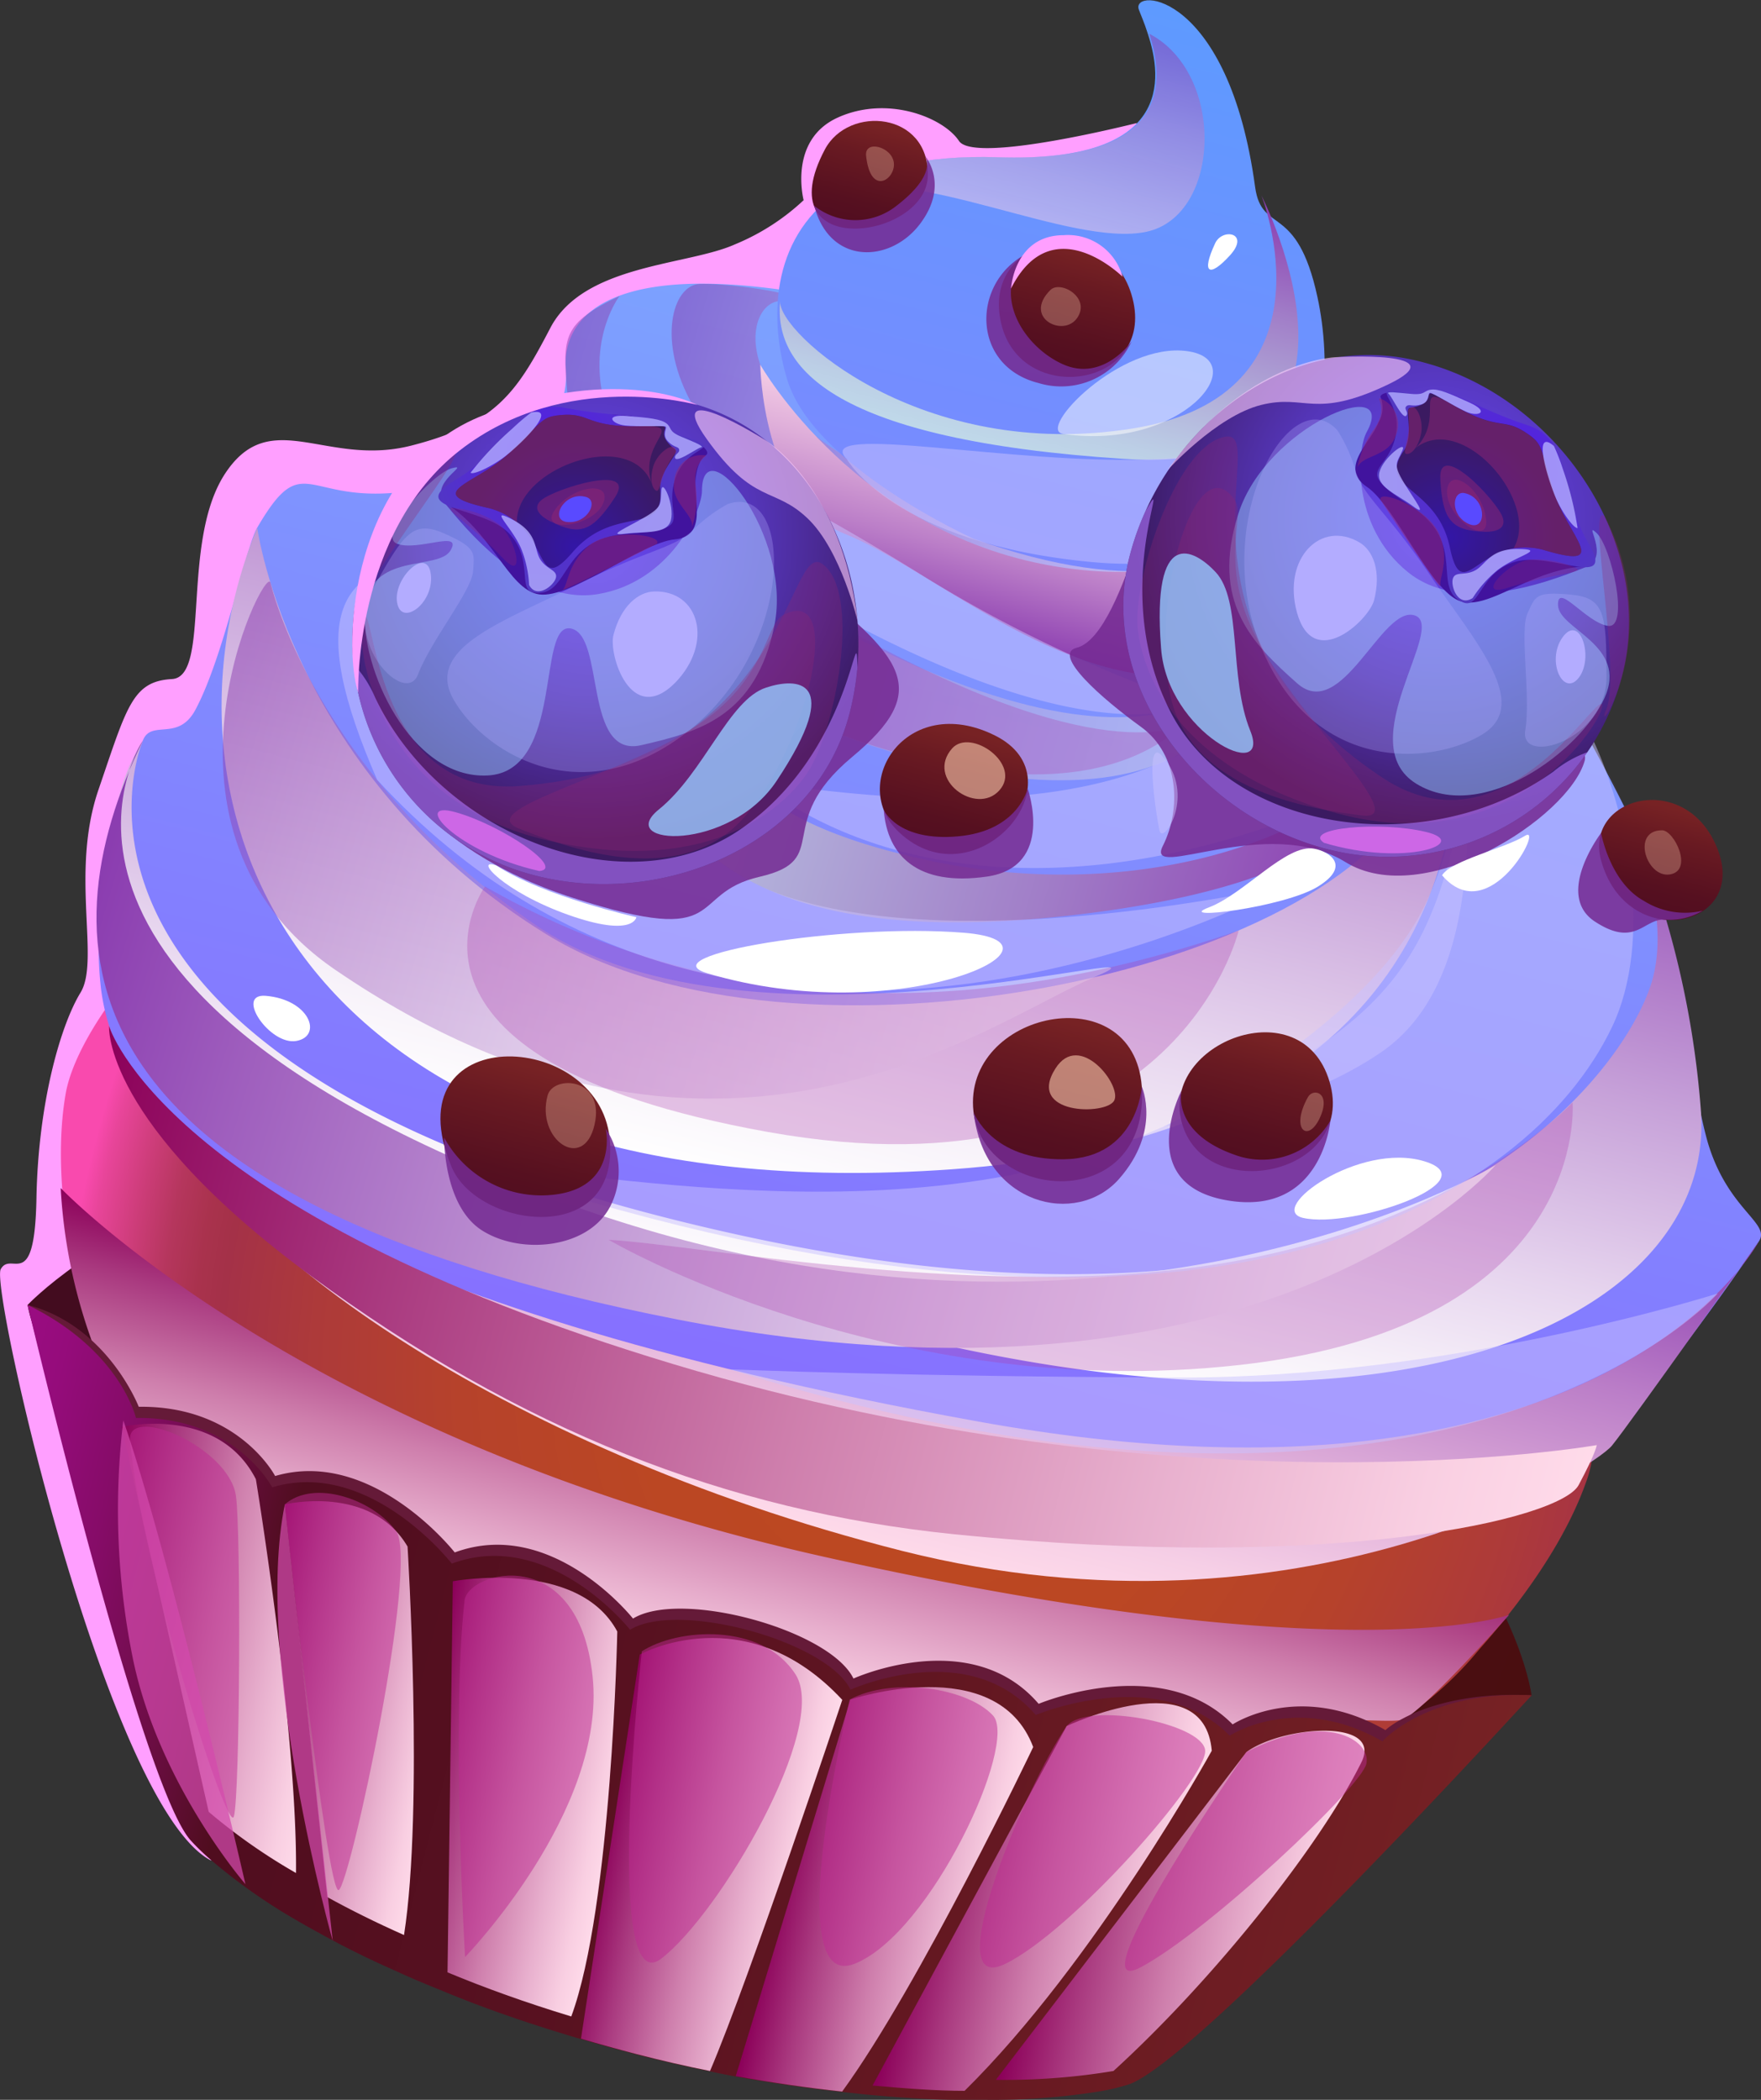 <svg xmlns="http://www.w3.org/2000/svg" xmlns:xlink="http://www.w3.org/1999/xlink" viewBox="0 0 119.82 142.86"><rect x="0" y="0" width="119.82" height="142.86" fill="#333333" stroke="none"/><defs><style>.cls-1{isolation:isolate;}.cls-2{fill:#ff9fff;}.cls-3{fill:url(#Gradient_55);}.cls-4{fill:url(#Gradient_141);}.cls-14,.cls-25,.cls-28,.cls-29,.cls-36,.cls-39,.cls-40,.cls-44,.cls-48,.cls-5,.cls-52{opacity:0.5;}.cls-13,.cls-14,.cls-17,.cls-25,.cls-27,.cls-28,.cls-29,.cls-30,.cls-32,.cls-33,.cls-34,.cls-35,.cls-36,.cls-37,.cls-38,.cls-39,.cls-41,.cls-46,.cls-5,.cls-52,.cls-54{mix-blend-mode:multiply;}.cls-6{fill:url(#Gradient_139);}.cls-7{fill:url(#Gradient_139-2);}.cls-8{fill:url(#Gradient_139-3);}.cls-9{fill:url(#Gradient_139-4);}.cls-10{fill:url(#Gradient_139-5);}.cls-11{fill:url(#Gradient_139-6);}.cls-12{fill:url(#Gradient_139-7);}.cls-13{fill:url(#Gradient_105);}.cls-14{fill:#8b0090;}.cls-15{fill:#651a38;}.cls-16{fill:url(#Gradient_57);}.cls-18{fill:url(#Gradient_139-8);}.cls-19{fill:url(#Gradient_139-9);}.cls-20{fill:url(#Gradient_139-10);}.cls-21{fill:url(#Gradient_139-11);}.cls-22{fill:url(#Gradient_139-12);}.cls-23{fill:url(#Gradient_139-13);}.cls-24{fill:url(#Gradient_139-14);}.cls-25{fill:#bf2a92;}.cls-26{fill:url(#Gradient_66);}.cls-27{fill:url(#Gradient_63);}.cls-28{fill:url(#Gradient_70);}.cls-29{fill:url(#Gradient_61);}.cls-30{fill:url(#Gradient_69);}.cls-31{fill:url(#Gradient_60);}.cls-32{fill:url(#Gradient_63-2);}.cls-33{fill:url(#Gradient_71);}.cls-34{fill:url(#Gradient_69-2);}.cls-35{fill:url(#Gradient_61-2);}.cls-36{fill:url(#Gradient_64);}.cls-37{fill:url(#Gradient_64-2);}.cls-38{fill:#ac3dac;}.cls-38,.cls-54,.cls-56,.cls-72{opacity:0.3;}.cls-39{fill:url(#Gradient_71-2);}.cls-40{fill:#cac2ff;}.cls-40,.cls-43,.cls-44,.cls-45,.cls-48,.cls-55,.cls-56,.cls-57,.cls-58,.cls-59,.cls-60,.cls-61,.cls-72,.cls-73{mix-blend-mode:soft-light;}.cls-41{fill:url(#Gradient_139-15);}.cls-42,.cls-43,.cls-44,.cls-45{fill:#fff;}.cls-45{fill-rule:evenodd;}.cls-46{fill:#742a92;opacity:0.86;}.cls-47{fill:url(#Gradient_92);}.cls-48,.cls-61{fill:#96c9ff;}.cls-49{fill:#41139e;}.cls-50{fill:url(#Gradient_58);}.cls-51{fill:url(#Gradient_35);}.cls-52,.cls-54{fill:#912774;}.cls-53{fill:#594aff;}.cls-55,.cls-56,.cls-59{fill:#b3acff;}.cls-55,.cls-61{opacity:0.8;}.cls-57{fill:#b177ff;}.cls-57,.cls-58,.cls-60{opacity:0.6;}.cls-58{fill:#f7f;}.cls-60{fill:#ffceff;}.cls-62{fill:url(#Gradient_92-2);}.cls-63{fill:url(#Gradient_58-2);}.cls-64{fill:url(#Gradient_35-2);}.cls-65{fill:url(#Gradient_21);}.cls-66{fill:url(#Gradient_21-2);}.cls-67{fill:url(#Gradient_21-3);}.cls-68{fill:url(#Gradient_21-4);}.cls-69{fill:url(#Gradient_21-5);}.cls-70{fill:url(#Gradient_21-6);}.cls-71{fill:url(#Gradient_21-7);}.cls-72,.cls-73{fill:#ffcfb1;}.cls-73{opacity:0.58;}.cls-74{fill:#d44aae;opacity:0.72;}</style><linearGradient id="Gradient_55" x1="-179.88" y1="185.58" x2="-75.38" y2="196.87" gradientTransform="matrix(0.97, 0.25, -0.25, 0.97, 225.49, -53.28)" gradientUnits="userSpaceOnUse"><stop offset="0" stop-color="#430c1f"/><stop offset="0.59" stop-color="#460d18"/><stop offset="1" stop-color="#4a0e10"/></linearGradient><radialGradient id="Gradient_141" cx="-112.09" cy="160.14" r="62.99" gradientTransform="matrix(0.9, 0.23, -0.24, 0.97, 202.27, -36.61)" gradientUnits="userSpaceOnUse"><stop offset="0" stop-color="#bd4920"/><stop offset="0.33" stop-color="#bb4723"/><stop offset="0.54" stop-color="#b6422b"/><stop offset="0.71" stop-color="#ad3a3a"/><stop offset="0.82" stop-color="#a43148"/><stop offset="0.85" stop-color="#a9324d"/><stop offset="0.89" stop-color="#b5365d"/><stop offset="0.93" stop-color="#cb3c77"/><stop offset="0.98" stop-color="#e8459a"/><stop offset="1" stop-color="#f94aae"/></radialGradient><linearGradient id="Gradient_139" x1="-106.46" y1="192.14" x2="-92.28" y2="191.4" gradientTransform="translate(191.86 -39.41) rotate(14.15)" gradientUnits="userSpaceOnUse"><stop offset="0" stop-color="#8b0059"/><stop offset="0.21" stop-color="#a9397f"/><stop offset="0.49" stop-color="#ce7eac"/><stop offset="0.73" stop-color="#e8b0ce"/><stop offset="0.9" stop-color="#f9cfe2"/><stop offset="1" stop-color="#ffdbea"/></linearGradient><linearGradient id="Gradient_139-2" x1="-94.66" y1="191.58" x2="-78.93" y2="190.76" xlink:href="#Gradient_139"/><linearGradient id="Gradient_139-3" x1="-86.15" y1="190.92" x2="-67.32" y2="189.93" xlink:href="#Gradient_139"/><linearGradient id="Gradient_139-4" x1="-78.83" y1="189.83" x2="-57.39" y2="188.71" xlink:href="#Gradient_139"/><linearGradient id="Gradient_139-5" x1="-143.36" y1="190.1" x2="-125.49" y2="189.16" xlink:href="#Gradient_139"/><linearGradient id="Gradient_139-6" x1="-132.17" y1="191.06" x2="-118.54" y2="190.34" xlink:href="#Gradient_139"/><linearGradient id="Gradient_139-7" x1="-120.2" y1="191.89" x2="-106.3" y2="191.17" xlink:href="#Gradient_139"/><linearGradient id="Gradient_105" x1="-101.34" y1="185.22" x2="-101.34" y2="162.47" gradientTransform="translate(191.86 -39.41) rotate(14.15)" gradientUnits="userSpaceOnUse"><stop offset="0" stop-color="#ffdbea"/><stop offset="0.1" stop-color="#f9cfe2"/><stop offset="0.27" stop-color="#e8b0ce"/><stop offset="0.51" stop-color="#ce7eac"/><stop offset="0.79" stop-color="#a9397f"/><stop offset="1" stop-color="#8b0059"/></linearGradient><linearGradient id="Gradient_57" x1="-180.75" y1="213.16" x2="-75.03" y2="213.16" gradientTransform="matrix(0.97, 0.25, -0.25, 0.97, 225.49, -53.28)" gradientUnits="userSpaceOnUse"><stop offset="0" stop-color="#9a0c82"/><stop offset="0.03" stop-color="#950c7b"/><stop offset="0.08" stop-color="#860c68"/><stop offset="0.14" stop-color="#6f0d48"/><stop offset="0.2" stop-color="#500d1f"/><stop offset="0.47" stop-color="#591220"/><stop offset="0.89" stop-color="#701e23"/><stop offset="1" stop-color="#772224"/></linearGradient><linearGradient id="Gradient_139-8" x1="-133.91" y1="218.49" x2="-119.72" y2="217.75" gradientTransform="matrix(0.97, 0.25, -0.25, 0.97, 225.49, -53.28)" xlink:href="#Gradient_139"/><linearGradient id="Gradient_139-9" x1="-121.74" y1="217.99" x2="-106.36" y2="217.19" gradientTransform="matrix(0.97, 0.25, -0.25, 0.97, 225.49, -53.28)" xlink:href="#Gradient_139"/><linearGradient id="Gradient_139-10" x1="-112.53" y1="215.94" x2="-94.51" y2="215" gradientTransform="matrix(0.97, 0.25, -0.25, 0.97, 225.49, -53.28)" xlink:href="#Gradient_139"/><linearGradient id="Gradient_139-11" x1="-104.48" y1="214.25" x2="-84.37" y2="213.2" gradientTransform="matrix(0.97, 0.25, -0.25, 0.97, 225.49, -53.28)" xlink:href="#Gradient_139"/><linearGradient id="Gradient_139-12" x1="-171.78" y1="213.34" x2="-154.11" y2="212.42" gradientTransform="matrix(0.97, 0.25, -0.25, 0.97, 225.49, -53.28)" xlink:href="#Gradient_139"/><linearGradient id="Gradient_139-13" x1="-159.72" y1="215.52" x2="-145.93" y2="214.8" gradientTransform="matrix(0.97, 0.25, -0.25, 0.97, 225.49, -53.28)" xlink:href="#Gradient_139"/><linearGradient id="Gradient_139-14" x1="-147.34" y1="217.73" x2="-133.28" y2="217" gradientTransform="matrix(0.97, 0.25, -0.25, 0.97, 225.49, -53.28)" xlink:href="#Gradient_139"/><linearGradient id="Gradient_66" x1="-157.65" y1="190.68" x2="-157.65" y2="113.87" gradientTransform="matrix(0.97, 0.25, -0.29, 0.96, 263.58, -43.91)" gradientUnits="userSpaceOnUse"><stop offset="0" stop-color="#876dff"/><stop offset="1" stop-color="#7ca2ff"/></linearGradient><linearGradient id="Gradient_63" x1="-170.22" y1="173.59" x2="-170.22" y2="115.75" gradientTransform="matrix(0.97, 0.25, -0.29, 0.96, 263.58, -43.91)" gradientUnits="userSpaceOnUse"><stop offset="0" stop-color="#fff"/><stop offset="0.11" stop-color="#f8f3fa"/><stop offset="0.3" stop-color="#e6d4ee"/><stop offset="0.56" stop-color="#c7a2d9"/><stop offset="0.87" stop-color="#9e5dbd"/><stop offset="1" stop-color="#8b3db0"/></linearGradient><linearGradient id="Gradient_70" x1="-195.58" y1="130.23" x2="-144.31" y2="130.23" gradientTransform="matrix(0.97, 0.25, -0.29, 0.96, 263.58, -43.91)" gradientUnits="userSpaceOnUse"><stop offset="0" stop-color="#8b3db0"/><stop offset="0.34" stop-color="#ac7ec8"/><stop offset="0.65" stop-color="#c5b0da"/><stop offset="0.87" stop-color="#d5cfe6"/><stop offset="1" stop-color="#dbdbea"/></linearGradient><linearGradient id="Gradient_61" x1="-189.2" y1="122.1" x2="-150.28" y2="122.1" gradientTransform="matrix(0.97, 0.25, -0.29, 0.96, 263.58, -43.91)" gradientUnits="userSpaceOnUse"><stop offset="0" stop-color="#8b3db0"/><stop offset="0.34" stop-color="#bb7ec8"/><stop offset="0.65" stop-color="#e0b0da"/><stop offset="0.87" stop-color="#f6cfe6"/><stop offset="1" stop-color="#ffdbea"/></linearGradient><linearGradient id="Gradient_69" x1="-194.98" y1="137.93" x2="-133.24" y2="137.93" gradientTransform="matrix(0.97, 0.25, -0.29, 0.96, 263.58, -43.91)" gradientUnits="userSpaceOnUse"><stop offset="0" stop-color="#c0dbea"/><stop offset="0.13" stop-color="#bccfe6"/><stop offset="0.35" stop-color="#b2b0da"/><stop offset="0.66" stop-color="#a17ec8"/><stop offset="1" stop-color="#8b3db0"/></linearGradient><linearGradient id="Gradient_60" x1="-129.72" y1="127.25" x2="-129.72" y2="88.53" gradientTransform="matrix(0.97, 0.25, -0.25, 0.97, 225.49, -53.28)" gradientUnits="userSpaceOnUse"><stop offset="0" stop-color="#7b89ff"/><stop offset="1" stop-color="#5e9aff"/></linearGradient><linearGradient id="Gradient_63-2" x1="-160.58" y1="181.08" x2="-160.58" y2="130.77" xlink:href="#Gradient_63"/><linearGradient id="Gradient_71" x1="-152.18" y1="195.29" x2="-152.18" y2="160.27" gradientTransform="matrix(0.97, 0.25, -0.29, 0.96, 263.58, -43.91)" gradientUnits="userSpaceOnUse"><stop offset="0" stop-color="#ffdbea"/><stop offset="0.13" stop-color="#f6cfe6"/><stop offset="0.35" stop-color="#e0b0da"/><stop offset="0.66" stop-color="#bb7ec8"/><stop offset="1" stop-color="#8b3db0"/></linearGradient><linearGradient id="Gradient_69-2" x1="-165.05" y1="121.16" x2="-165.05" y2="99.95" xlink:href="#Gradient_69"/><linearGradient id="Gradient_61-2" x1="-163.04" y1="133.63" x2="-163.04" y2="116.87" xlink:href="#Gradient_61"/><linearGradient id="Gradient_64" x1="-210.84" y1="156.15" x2="-147.64" y2="156.15" gradientTransform="matrix(0.97, 0.25, -0.29, 0.96, 263.58, -43.91)" gradientUnits="userSpaceOnUse"><stop offset="0" stop-color="#8b3db0"/><stop offset="0.13" stop-color="#9e5dbd"/><stop offset="0.44" stop-color="#c7a2d9"/><stop offset="0.7" stop-color="#e6d4ee"/><stop offset="0.89" stop-color="#f8f3fa"/><stop offset="1" stop-color="#fff"/></linearGradient><linearGradient id="Gradient_64-2" x1="-215.67" y1="169.54" x2="-118.62" y2="169.54" xlink:href="#Gradient_64"/><linearGradient id="Gradient_71-2" x1="-134.69" y1="106.64" x2="-134.69" y2="90.79" gradientTransform="matrix(0.97, 0.25, -0.25, 0.97, 225.49, -53.28)" xlink:href="#Gradient_71"/><linearGradient id="Gradient_139-15" x1="-180.16" y1="183.94" x2="-75.02" y2="183.94" gradientTransform="matrix(0.97, 0.25, -0.25, 0.97, 225.49, -53.28)" xlink:href="#Gradient_139"/><radialGradient id="Gradient_92" cx="-101.3" cy="117.38" r="20.74" gradientTransform="matrix(0.97, 0.25, -0.25, 0.97, 225.49, -53.28)" gradientUnits="userSpaceOnUse"><stop offset="0" stop-color="#6445ec"/><stop offset="0.14" stop-color="#6243e6"/><stop offset="0.32" stop-color="#5d3ed4"/><stop offset="0.54" stop-color="#5435b7"/><stop offset="0.77" stop-color="#49288f"/><stop offset="1" stop-color="#3b1a61"/></radialGradient><radialGradient id="Gradient_58" cx="-97.35" cy="113.2" r="8.8" gradientTransform="matrix(0.97, 0.25, -0.25, 0.97, 225.49, -53.28)" gradientUnits="userSpaceOnUse"><stop offset="0" stop-color="#541bea"/><stop offset="1" stop-color="#5238c2"/></radialGradient><radialGradient id="Gradient_35" cx="-100.3" cy="118.45" r="7.27" gradientTransform="matrix(0.97, 0.25, -0.25, 0.97, 225.49, -53.28)" gradientUnits="userSpaceOnUse"><stop offset="0" stop-color="#3316a6"/><stop offset="1" stop-color="#3b1a61"/></radialGradient><radialGradient id="Gradient_92-2" cx="274.41" cy="132.56" r="20.74" gradientTransform="matrix(-0.97, -0.25, -0.25, 0.97, 339.65, -23.56)" xlink:href="#Gradient_92"/><radialGradient id="Gradient_58-2" cx="278.36" cy="128.39" r="8.8" gradientTransform="matrix(-0.97, -0.25, -0.25, 0.97, 339.65, -23.56)" xlink:href="#Gradient_58"/><radialGradient id="Gradient_35-2" cx="275.41" cy="133.63" r="7.27" gradientTransform="matrix(-0.97, -0.25, -0.25, 0.97, 339.65, -23.56)" xlink:href="#Gradient_35"/><linearGradient id="Gradient_21" x1="-80.79" y1="140.39" x2="-80.79" y2="132.52" gradientTransform="matrix(0.97, 0.25, -0.25, 0.97, 225.49, -53.28)" gradientUnits="userSpaceOnUse"><stop offset="0" stop-color="#4f0c1f"/><stop offset="0.31" stop-color="#561020"/><stop offset="0.75" stop-color="#691a22"/><stop offset="1" stop-color="#772224"/></linearGradient><linearGradient id="Gradient_21-2" x1="-144.49" y1="108.81" x2="-144.49" y2="101.11" xlink:href="#Gradient_21"/><linearGradient id="Gradient_21-3" x1="-129.28" y1="114.94" x2="-129.28" y2="105.89" xlink:href="#Gradient_21"/><linearGradient id="Gradient_21-4" x1="-116.41" y1="168.08" x2="-116.41" y2="156.79" xlink:href="#Gradient_21"/><linearGradient id="Gradient_21-5" x1="-103.26" y1="164.15" x2="-103.26" y2="154.42" xlink:href="#Gradient_21"/><linearGradient id="Gradient_21-6" x1="-150.88" y1="179.34" x2="-150.88" y2="168.85" xlink:href="#Gradient_21"/><linearGradient id="Gradient_21-7" x1="-128.62" y1="148.37" x2="-128.62" y2="139.47" xlink:href="#Gradient_21"/></defs><g class="cls-1"><g id="Layer_2" data-name="Layer 2"><g id="objects"><path class="cls-2" d="M14.32,126.56c-7-3.73-15-38.9-14.27-40.21s2.31,1.73,2.43-4.82,1.66-11.81,3-14S4.76,59.4,6.7,53.73s2.31-7.38,5-7.53.55-9.35,3.63-14,6.86-.41,12.64-1.88,7.2-3.64,9.47-8,9.34-4.24,12.58-5.7a15.38,15.38,0,0,0,4.66-3S53.61,9.54,57,8,64.2,8,65.25,9.59s12.1-1.22,12.1-1.22l-38,119.41Z"/><path class="cls-3" d="M1.88,88.78S20,69.39,60.82,81.36s43.39,34,43.39,34-16.82,11.39-58.42,1.49S1.88,88.78,1.88,88.78Z"/><path class="cls-4" d="M100.68,112.18h0a24.48,24.48,0,0,1-5.57,5c-2,.9-15.9,21.6-20.6,22.59a14.32,14.32,0,0,1-2,.25h0a46.58,46.58,0,0,1-6.37-.11c-.75-.06-1.52-.12-2.31-.2-1.65-.16-3.35-.36-5-.58l-2-.28c-1.89-.28-3.71-.56-5.36-.83h0l-3.28-.57h0l-2.2-.4h0l-2.08-.4s-2.79-.85-6.65-2.15h0c-1.94-.65-4.15-1.42-6.43-2.26-1.07-.4-2.17-.82-3.25-1.25-1.57-.61-3.11-1.25-4.55-1.89-.65-.28-1.29-.57-1.9-.87a33.83,33.83,0,0,1-4.88-2.72,10,10,0,0,1-.83-.63c-3.68-3.09-6.07-27.9-7.43-29.65a14.52,14.52,0,0,1-1.63-3.71c-1.42-4.29-2.86-11.36-1.91-17C5.77,66,28.4,41.19,65.49,50.54s45.26,41.95,42.53,50C106.6,104.77,103.51,109,100.68,112.18Z"/><g class="cls-5"><path class="cls-6" d="M48.38,137.29c-.44.71-8.26-2.22-8.26-2.22l4.22-27.71s12.41-.59,13.86,3.08C58.2,110.44,50.34,134.16,48.38,137.29Z"/><path class="cls-7" d="M71.19,113.65S62,132.91,56.78,138.81c-1.89-.28-3.71-.56-5.36-.83h0l-1-.35,8.28-27.21S70.43,109.55,71.19,113.65Z"/><path class="cls-8" d="M82.88,114.49s-9.24,16.77-19,25.18c-1.65-.16-3.35-.36-5-.58L73,112.81S83.13,113,82.88,114.49Z"/><path class="cls-9" d="M92.75,116c-2.38,7-12.86,17.77-20.2,23.94h0a46.58,46.58,0,0,1-6.37-.11L84.9,115.35C87.34,113.55,93.21,114.71,92.75,116Z"/><path class="cls-10" d="M21,128.16a33.83,33.83,0,0,1-4.88-2.72L9.29,95.16s7.9.91,9.14,3.56C18.43,98.72,21.85,119.58,21,128.16Z"/><path class="cls-11" d="M27.47,130.92c-1.57-.61-3.11-1.25-4.55-1.89L19.75,99.65s5.83-1.41,8.34,2.86C28.09,102.51,29.39,123.4,27.47,130.92Z"/><path class="cls-12" d="M38.59,134.47c-.1.17-.65.13-1.42,0h0c-1.94-.65-4.15-1.42-6.43-2.26l.39-28.61S39.62,102,42.27,107C42.27,107,41.88,128.22,38.59,134.47Z"/></g><path class="cls-13" d="M4.13,80.83s16.32,17.13,52,25.1,46.56,3.93,46.56,3.93S96.72,116.6,95.4,117s-9.06-1.16-14,3c0,0-4.9-5.51-11-2.24,0,0-7.88-4.75-13.9-.3,0,0-4.09-11.2-12.76-5.13,0,0-6.2-8.21-12.65-2.31,0,0-4.33-11.24-10.95-7.35,0,0-6.35-7.43-11.68-6l-.51-1.48A36.34,36.34,0,0,1,4.13,80.83Z"/><path class="cls-14" d="M23.48,128.78a134.68,134.68,0,0,0,31.35,8.71,44.84,44.84,0,0,0,28.29-5.79s-4.81,6.1-7.76,7.69S43.42,139.59,23.48,128.78Z"/><path class="cls-15" d="M104.21,115.34S81.66,139.51,77,141.06a14.81,14.81,0,0,1-1.79.43,44.64,44.64,0,0,1-8,.6c-.59,0-1.18,0-1.8,0-1.94,0-4.05-.16-6.26-.36-.54-.05-1.1-.1-1.66-.17-2.32-.25-4.75-.6-7.24-1.06l-1.73-.34q-2.49-.49-5-1.16c-1.3-.33-2.57-.68-3.78-1l-1.21-.36c-3.09-.94-5.89-2-8.41-3-1-.4-2-.82-2.9-1.23-1.94-.86-3.68-1.73-5.22-2.58-.52-.28-1-.56-1.48-.84a38.29,38.29,0,0,1-5.94-4.17,17.25,17.25,0,0,1-1.35-1.29C9.83,120.86,1.88,88.78,1.88,88.78c5.43,1.41,7.56,6.93,7.56,6.93,6.78-.09,9.28,4.71,9.28,4.71,6.63-1.94,12.22,5.2,12.22,5.2,6.64-2.45,12.13,4.5,12.13,4.5,3.26-2,13.39.77,15,4.08,0,0,8-3.65,12.6,1.72,0,0,8.35-3.52,13.2,1.4,0,0,4.52-3,10.4.39C94.23,117.71,97.19,115,104.21,115.34Z"/><path class="cls-16" d="M104.21,115.34s-22.75,24.93-27.43,26.48a15.35,15.35,0,0,1-1.8.44,45.59,45.59,0,0,1-8,.6c-.59,0-1.18,0-1.8,0-1.94,0-4.05-.16-6.26-.36l-1.66-.18c-2.32-.25-4.75-.6-7.24-1.05-.58-.11-1.15-.22-1.73-.35q-2.49-.5-5-1.15c-1.3-.34-2.57-.69-3.78-1.05-.42-.11-.81-.24-1.21-.36-3.09-.94-5.89-1.94-8.41-3-1-.4-2-.82-2.9-1.24-1.94-.85-3.68-1.72-5.22-2.58-.52-.28-1-.55-1.48-.83a38.78,38.78,0,0,1-5.94-4.17,15.58,15.58,0,0,1-1.35-1.3C9.63,121.63,1.88,88.78,1.88,88.78c6.32,3.08,7.37,7.69,7.37,7.69,6.77-.09,9.27,4.72,9.27,4.72,6.63-2,12.22,5.19,12.22,5.19,6.64-2.45,12.13,4.5,12.13,4.5,3.26-2,13.39.78,15,4.08,0,0,8-3.65,12.6,1.72,0,0,8.36-3.52,13.2,1.41,0,0,4.52-3,10.4.39C94,118.48,97.19,115,104.21,115.34Z"/><g class="cls-17"><path class="cls-18" d="M57.31,115.65s-6.32,19-9,25.25q-2.49-.5-5-1.15c-1.3-.34-2.57-.69-3.78-1.05l4-26.13S50.72,108.56,57.31,115.65Z"/><path class="cls-19" d="M70.3,118.86s-7.73,16.22-13,23.44c-2.32-.25-4.75-.6-7.24-1.05l7.8-25.62S67.82,112.29,70.3,118.86Z"/><path class="cls-20" d="M82.45,119.11s-7.9,14.34-16.82,23.14c-1.94,0-4-.16-6.26-.36l13.21-24.46S81.92,113,82.45,119.11Z"/><path class="cls-21" d="M92.63,119.9c-2.8,5.64-10,14.74-16.87,21a44.68,44.68,0,0,1-8,.6l17.05-22.3C87.22,117.42,94.13,116.88,92.63,119.9Z"/><path class="cls-22" d="M20.14,127.43a39.54,39.54,0,0,1-5.94-4.16L8.28,97.08s6.53-1.53,9.13,3.56C17.41,100.64,20.24,117.85,20.14,127.43Z"/><path class="cls-23" d="M27.49,131.65c-1.94-.86-3.68-1.73-5.22-2.58l-2.89-26.72s5.84-1.4,8.35,2.87C27.73,105.22,28.84,123,27.49,131.65Z"/><path class="cls-24" d="M38.87,137.19c-3.1-.94-5.9-1.95-8.42-3l.36-26.61S39.32,106,42,111C42,111,41.63,129.73,38.87,137.19Z"/></g><path class="cls-25" d="M43.67,112.35c2.4-1.57,8.16-2,10.46,1.57S49,130.16,45,133.25,43.67,112.35,43.67,112.35Z"/><path class="cls-25" d="M57.81,115.63c2.94-1.57,8-.8,9.75,1.08s-4.21,14.81-9.4,16.89S57.81,115.63,57.81,115.63Z"/><path class="cls-25" d="M72.58,117.43c1.42-1.69,9.26-.19,9.42,1.66s-9,12.29-13.62,14.53S69.7,121.64,72.58,117.43Z"/><path class="cls-25" d="M84.79,119.21c5.43-2.83,8.51-.81,8.18.78S82.18,131.43,77.6,133.85,84.79,119.21,84.79,119.21Z"/><path class="cls-25" d="M31.61,108.89c.23-2,7.74-4,8.71,5.16s-8.68,19.1-8.68,19.1S30.7,117,31.61,108.89Z"/><path class="cls-25" d="M19.38,102.35c2-1.74,6-.33,7.57,1.82s-3.11,23.93-3.9,24.42S19.38,102.35,19.38,102.35Z"/><path class="cls-25" d="M8.85,98c-.22-2.49,6.7.43,7.2,3.75.35,2.3.28,20.48-.14,21.84S9.58,106.32,8.85,98Z"/><path class="cls-26" d="M119.68,84.45c-1.35,2-2.84,4.09-4.26,6-3.06,4.08-5.73,7.32-5.73,7.32s-24.78,14-59.84-1.11C26.94,86.75,15.14,81,10,74.55h0c-.11-.14-.21-.28-.32-.41a0,0,0,0,1,0,0,14.31,14.31,0,0,1-2.81-6.89A24.12,24.12,0,0,1,7,60.8,46.46,46.46,0,0,1,9.72,50.38c.57-1.46,2.39.11,3.57-2.08,1.93-3.59,3.43-11.08,4.21-12.4,3.5-6,3.21-.75,12.19-2.84,6.07-1.41,9.1-4.34,8.81-8S41.9,13.59,77,26.23c5,1.81,10,5.93,12.47,5.95,2.79,0,6.53.17,6.53.17,5.45,6.22,10.62,14.69,14.75,23v0h0v0c3.64,7.29,3.9,16.94,5.45,22.38C117.56,82.32,120.5,83.21,119.68,84.45Z"/><path class="cls-27" d="M17.5,35.9C9.28,56,21.23,82.68,64.8,79.55,113.53,76.05,96.55,33,96,32.35s-7-.15-7-.15,12.63,8.38,7.39,21.21S54,73.94,37.17,63.56C19.81,52.85,17.5,35.9,17.5,35.9Z"/><path class="cls-28" d="M42.16,20.13S33.74,31.06,58.63,43.57c23.83,12,27.24-.42,27.24-.42s-.93,14.37-23.28,8.55c-23.16-6-23.69-21.4-24-25.1S38.27,22,42.16,20.13Z"/><path class="cls-29" d="M47.59,19.32c-3.67.18-4.39,15.22,20.65,20,24.12,4.55,8.3-11.16,8.3-11.16s8.52,10.87-9.08,6.7C49.36,30.53,50,20.71,53.08,20.47S49.71,19.22,47.59,19.32Z"/><path class="cls-30" d="M37.54,28.67a156.34,156.34,0,0,0,6,22.32C47.12,61.87,59,64.21,75.06,62c15.75-2.2,20.31-7.2,20.71-14.31s-1.12-9.77-1.12-9.77,2,7.62-.39,12.9S78.48,61.92,62.81,58.46c-16.05-3.56-13.54-9.74-19-16.78S39.4,32.87,37.54,28.67Z"/><path class="cls-31" d="M66.24,36.65S55.41,31.8,53.57,25.85c-1.22-4-1.19-9.52,3.34-12.71h0l0,0c2.34-1.62,5.85-2.61,11-2.44,11.87.39,11.2-5.33,10.19-8.4h0c-.24-.77-.52-1.38-.62-1.67C77-.87,83.6-.55,85.4,12.73c.45,3.25,2.84,1,4.24,7.48C91.57,29.09,88.59,44.64,66.24,36.65Z"/><path class="cls-32" d="M9.72,50.38S-.11,73.08,50.64,84.1c45.05,9.77,59.79-10.8,61.74-17.27s-3.81-15.77-3.81-15.77,6.05,9.66,7.16,24.5c1.1,14.63-22.4,25.15-61.22,13.37C13.08,76.36,7.73,61.71,7.71,57.49A13.31,13.31,0,0,1,9.72,50.38Z"/><path class="cls-33" d="M12.77,77.4S21,88.5,66.59,96.72c42.58,7.68,53.09-12.27,53.09-12.27s-8.67,12.26-10,13.9-21.13,14-48.28,7.17C33,98.33,15.29,84,12.77,77.4Z"/><path class="cls-34" d="M53.08,20.47c-.2,2.14,9.61,11,24,8.68,14.15-2.26,8.75-15.85,8.75-15.85h0s9.81,19.16-9.35,17.92C56.8,29.94,52.64,25.1,53.08,20.47Z"/><path class="cls-35" d="M51.73,24.81S58.4,36.6,72.35,38.62c13.68,2,16.65-7,16.65-7S89.74,45,81,45.94s-17.92-7.42-23.54-9.63S51.73,24.81,51.73,24.81Z"/><path class="cls-36" d="M18.4,39.63C18,38.36,9,56.57,22.84,66c25.89,17.66,44.2,3.64,51.62.48S51.37,73,36.54,63C21.29,52.59,18.4,39.63,18.4,39.63Z"/><path class="cls-37" d="M9.72,50.38S-1.56,67.08,38,81.68c37.15,13.7,63.76-2.41,63.76-2.41S86.08,97.56,46.14,89.78C3.89,81.54,2.91,64.48,9.72,50.38Z"/><path class="cls-38" d="M41.41,84.35c6.59.38,26,4.27,42,1.56S107,75,107,75s1.27,15.17-22.61,17.86S41.41,84.35,41.41,84.35Z"/><path class="cls-38" d="M33,60.31c13.08,7.48,30,10.31,51.28,3,0,0-4.39,18.65-32.05,13.7S33,60.31,33,60.31Z"/><path class="cls-38" d="M42.7,31S39.87,43.54,57,49.89s22.72,0,23.71-.72-2.66,3.69-18-3.71S42.7,31,42.7,31Z"/><path class="cls-39" d="M78,15.77c-5.12,1.09-16-4.68-21-2.64l0,0c2.34-1.62,5.85-2.61,11-2.44,11.87.39,11.2-5.33,10.19-8.4C83.4,5,83.09,14.69,78,15.77Z"/><path class="cls-40" d="M35.76,80.43c-5-3.06,22.47,4.91,41.37-2.92s20.68-12.28,23.21-27.63,15,8.16,9.34,20S82.39,95.18,35.76,80.43Z"/><path class="cls-40" d="M49.65,93.16s11.91.5,30.5.56S116.88,88,116.88,88,98.89,108.57,49.65,93.16Z"/><path class="cls-40" d="M25.66,53.05c-4.87-11.15-2.77-14.77,4.35-15S41,56.89,53.53,61s33.85-.75,33.85-.75S50.81,80.42,25.66,53.05Z"/><path class="cls-40" d="M52,53.57c-1.86-1.18,14.9,3.24,26.47-1.47S95.3,41.91,95.3,41.91s4.76,9.72-9.23,14.41S60,59.4,52,53.57Z"/><path class="cls-40" d="M45.61,29.79c-2.5.61,1.53,7.63,16,14.42s19.57,3.67,19.57,3.67A91.69,91.69,0,0,1,63,39.3,168.25,168.25,0,0,0,45.61,29.79Z"/><path class="cls-40" d="M57.62,31.24c-2.48-2.54,11.56.43,20.67,0s10-1,10-1-.53,9.26-14,8S57.62,31.24,57.62,31.24Z"/><path class="cls-41" d="M7.42,69.81s3.69,12.55,38.4,23,62.82,5.51,62.82,5.51,0,.42-1.23,2.72S91,107,64.9,104.38C49.43,102.8,35.43,97.3,21.19,86.83S7.42,69.81,7.42,69.81Z"/><path class="cls-42" d="M88.66,82.86c-2.55-.59,3.83-5.2,8.26-3.85S92,83.62,88.66,82.86Z"/><path class="cls-43" d="M48.11,66.21c-4-1.2,9.15-3.42,17.47-2.75S61.13,70.12,48.11,66.21Z"/><path class="cls-44" d="M36.75,36.28c-3.72-2.25.64,6.27,3.3,12.13s4,6.19,4,6.19S42.58,39.82,36.75,36.28Z"/><path class="cls-44" d="M72.33,29.52c-1.84-.27,3.89-6.26,8.45-5.63S80.44,30.71,72.33,29.52Z"/><path class="cls-43" d="M78.38,38.3c-1.49-.07.26-4.11,5.69-5.12S84.57,38.59,78.38,38.3Z"/><path class="cls-42" d="M82.69,16.53c-1,2.13-.38,2.36,1,.84S83.2,15.49,82.69,16.53Z"/><path class="cls-42" d="M18.07,67.75c-2.12-.16.3,3.4,2.1,3.07S21.08,68,18.07,67.75Z"/><path class="cls-40" d="M79.22,76.62s8.31-.65,14.71-5,6-14.4,5.92-19.87a29.38,29.38,0,0,0-.91-8.11,28.62,28.62,0,0,1-1.59,17.07C93.57,69.87,79.22,76.62,79.22,76.62Z"/><path class="cls-45" d="M46.52,38.59c-.49,2.22,2.12,1.23,2-1.26S46.87,37,46.52,38.59Z"/><path class="cls-46" d="M77.43,36.81c-1,3-2.43,6.82-4.17,7.26s1.75,3.49,4.37,5.38,2.75,5.61,1.49,8.1,7.06-2.2,12.42,1.1,15.17-3,16.28-6.88S77.43,36.81,77.43,36.81Z"/><path class="cls-47" d="M110.38,45.92A16.3,16.3,0,0,1,108,51.18a16.52,16.52,0,0,1-17.73,6.58c-8.83-2.29-15.68-11.22-13.39-20a18.67,18.67,0,0,1,1.07-3c3.27-7.25,10.94-12.18,18.73-10.15C106.08,27,112.67,37.09,110.38,45.92Z"/><path class="cls-48" d="M93,29.38c2.18-4-6.83-.43-8.74,5.57s.94,8.83,4,11.54,5.76-5.35,8-4.62-4.37,8.72.12,11.46,11.15-2.23,12.79-5.84-3.09-4.66-3.16-6.3,1.91,1.18,3.4,1.39.22-5.38-.77-6.31,1,1.64-.74,2.31-8.25,3.47-12.11.34S92.32,30.57,93,29.38Z"/><path class="cls-49" d="M108.28,38.52c-4,0-7,3.13-9,2.35S94.93,34.43,93,33.12s.27-3,.8-4.38A2,2,0,0,0,93.93,27c0-.2.43-.28.43-.28s4.31.5,4.88.48,6.47,3.11,6.65,4.18S108.28,38.52,108.28,38.52Z"/><path class="cls-50" d="M99.59,41c-2.33-.94.37-4-3.58-6.56s-1.78-2.17-1.12-4.49-1.2-3.28-.28-3.34,1.76.56,2.56,0,3.57,1.31,6.71,2.3,2,4.25,4.17,8c2,3.31-2.5.59-4.93,1.3S100.72,41.4,99.59,41Z"/><path class="cls-51" d="M105.18,37.46a4.74,4.74,0,0,0-2.2-.15c-2.72.5-3.6,3.39-4.33-.06-.89-4.26-5-3.87-3.14-6.57.74-1.11,0-2.87.42-2.93,2.43-.36.07-1.87,2.86-.24,3.28,1.91,3.42.81,5.14,2,1.06.72.86.92,1.79,3.93S109.69,38.78,105.18,37.46Z"/><path class="cls-52" d="M105.18,37.46a4.74,4.74,0,0,0-2.2-.15c1.87-3.15-3.53-9.39-6.71-6.79,2.17-2.05-.27-4.64,2.52-3,3.28,1.91,3.42.81,5.14,2,1.06.72.86.92,1.79,3.93S109.69,38.78,105.18,37.46Z"/><path class="cls-52" d="M101,36.18c-2.23-.09-2.84-.75-3-3.56s3.86,1.47,4.24,2.57S101,36.18,101,36.18Z"/><path class="cls-52" d="M98.51,33.09c.38-1.26,2.43.33,2.61,2.3S98,34.9,98.51,33.09Z"/><path class="cls-53" d="M99.65,33.55c-.85-.18-1,1.5.27,2.09S101.19,33.87,99.65,33.55Z"/><path class="cls-52" d="M95.81,27.91c.47-.75,1.1.65.87,1.65s-.73,1.39-1,1.32.16-.94.17-1.78A6.19,6.19,0,0,0,95.81,27.91Z"/><path class="cls-54" d="M102.55,40c-2.28.72.14-1.85,1.57-1.92a6.36,6.36,0,0,1,3.17.6C107.67,39,105.76,39,102.55,40Z"/><path class="cls-52" d="M93.92,34c-.11-.76,3.25.57,4,2.32s0,3,.08,3.53S93.92,34,93.92,34Z"/><path class="cls-52" d="M92.32,32.08c0-1.17,2.1-.85,2.63-2.41A1.88,1.88,0,0,0,94,27.15c-.53-.24.57.56-.52,2.06A6.28,6.28,0,0,0,92.32,32.08Z"/><path class="cls-55" d="M100.2,40.69c-1,.64-1.52-.83-1.34-1.34s.82-.15,1.54-.56,1-1.48,2.93-1.44-.12.43-1.43,1.43A8.09,8.09,0,0,0,100.2,40.69Z"/><path class="cls-55" d="M95.43,30.63c.3-.72-1.3.49-1.57,1.48s1.17,1.51,2.25,2.31.2-.3-.59-1.59S95.07,31.48,95.43,30.63Z"/><path class="cls-55" d="M95.73,28.2c-.21.57-1-1.2-1.24-1.4s.55-.09,1.53,0,.83-.22,1.34-.29,1.22.24,2.63.88.6,1-.24.62-2.25-1.28-2.44-1.28,0,.61-.61.79-.8-.06-1,.11S95.81,28,95.73,28.2Z"/><path class="cls-55" d="M105.73,30.34c-1.58-1.34-.3,2.64.21,3.72s1.22,1.93,1.4,1.86a22.44,22.44,0,0,0-1-4A13.47,13.47,0,0,0,105.73,30.34Z"/><path class="cls-54" d="M77.38,42.22c0-3.76,2.85-12,6-12.51s-4.8,13,10.76,23.25c8,5.22,14.07-5.18,14.82-5.07s-5.42,11.24-18.6,7.27S77.38,42.22,77.38,42.22Z"/><path class="cls-56" d="M91,29.28c-3.18-3.51-8.75,6.17-5.18,14.77s11.56,8,15,5.94-.47-6.35-3.45-10.76-4.59-5.44-5.12-7.15A10.49,10.49,0,0,0,91,29.28Z"/><path class="cls-57" d="M108,51.18a16.52,16.52,0,0,1-17.73,6.58c-8.83-2.29-15.68-11.22-13.39-20a18.67,18.67,0,0,1,1.07-3v0c2-3.43-2.6,5.14,1.64,13.57s17.6,10.24,26.1,4.17A7.7,7.7,0,0,1,108,51.18Z"/><path class="cls-58" d="M90.08,57.34c-1.47-1,3.79-1.49,6.94-.74S95.62,59,90.08,57.34Z"/><path class="cls-54" d="M84,34c-2.66-3.84-5.82,7.08-4.33,13.48s9.67,7.58,13,8S89,49.54,85.84,44.05,84.85,35.19,84,34Z"/><path class="cls-54" d="M109.17,35.11c-1.23-1,1.17,10.59.13,13.13S113.47,43.24,109.17,35.11Z"/><path class="cls-56" d="M103.94,41.71c-.57,1.2.23,5.58-.16,8s5.54.65,5.53-3.66-.11-5.39-2.48-5.6S104.48,40.56,103.94,41.71Z"/><path class="cls-59" d="M107.5,46c-1.07,1.59-2.34-1-1.19-2.63S108.43,44.57,107.5,46Z"/><path class="cls-59" d="M92.51,36.91c-2.65-1.57-5.26,1.09-4.27,4.74,1.12,4.1,4.9.53,5.25-.8C94,38.87,93.43,37.46,92.51,36.91Z"/><path class="cls-60" d="M79.43,32s3.33-3.69,6.38-4.45,3.6,1,8.59-1.37-3.53-1.88-3.53-1.88S84.76,24.48,79.43,32Z"/><path class="cls-61" d="M79,44.09c-.65-8.36,2.25-6.73,3.71-5.17,1.82,1.94.88,7.14,2.36,10.8S79.41,49.89,79,44.09Z"/><path class="cls-46" d="M26,51.09s2.2,6.53,13,10,7.64-.28,12.69-1.44.81-3.58,6.28-8.14,3.69-6.72-3.69-12.4S26.76,45.32,26,51.09Z"/><path class="cls-62" d="M24.51,39.42A16.51,16.51,0,0,0,36.35,59.55c8.83,2.3,19.16-2.17,21.45-11a19,19,0,0,0,.54-3.16c.66-7.92-3.64-16-11.43-18C37.48,25,26.8,30.59,24.51,39.42Z"/><path class="cls-48" d="M47.76,33.42c0-4.51,6.18,2.95,4.93,9.13s-5.12,7.25-9.07,8.15-2.43-7.48-4.78-7.94-.42,9.74-5.67,10-8.67-7.37-8.34-11.32,5-2.57,5.83-4-2.24.1-3.65-.45,2.42-4.8,3.75-5.14-1.64,1-.49,2.39,5.53,7,10.42,6.18S47.75,34.78,47.76,33.42Z"/><path class="cls-49" d="M29.94,34c3.54,2,4.59,6.13,6.75,6.44s6.91-3.52,9.21-3.74,1.24-2.76,1.44-4.21.69-1.42.77-1.61-.24-.46-.24-.46-4-1.66-4.5-2-7.16-.43-7.84.42S29.94,34,29.94,34Z"/><path class="cls-63" d="M36.35,40.32c2.5.32,1.63-3.69,6.32-4s2.62-1,3.17-3.38,2.64-2.28,1.87-2.79S45.9,29.8,45.45,29s-3.76-.6-7-1.25-3.77,2.75-7.54,4.95c-3.32,2,1.9,1.74,3.68,3.54S35.15,40.16,36.35,40.32Z"/><path class="cls-64" d="M33.17,34.55a4.67,4.67,0,0,1,2,1c2.13,1.75,1.49,4.7,3.81,2,2.85-3.28,6.21-1,5.94-4.21-.11-1.33,1.38-2.51,1-2.77C44,29.07,46.82,28.9,43.6,29c-3.81.08-3.39-.95-5.46-.76-1.28.12-1.2.38-3.47,2.56S28.59,33.51,33.17,34.55Z"/><path class="cls-52" d="M33.17,34.55a4.67,4.67,0,0,1,2,1c-.1-3.67,7.65-6.49,9.16-2.68C43.43,30,46.82,28.9,43.6,29c-3.81.08-3.39-.95-5.46-.76-1.28.12-1.2.38-3.47,2.56S28.59,33.51,33.17,34.55Z"/><path class="cls-52" d="M37.45,35.47c2,1,2.84.73,4.39-1.63s-4.09-.59-5,.18S37.45,35.47,37.45,35.47Z"/><path class="cls-52" d="M41.12,34c.28-1.29-2.28-.9-3.4.74S40.72,35.82,41.12,34Z"/><path class="cls-53" d="M39.9,33.82c.83.26.11,1.78-1.25,1.7S38.41,33.36,39.9,33.82Z"/><path class="cls-52" d="M46,30.76c0-.87-1.28,0-1.56,1s0,1.56.23,1.63.31-.9.71-1.64A6.75,6.75,0,0,1,46,30.76Z"/><path class="cls-54" d="M34.24,38c1.64,1.74.78-1.68-.44-2.44a6.26,6.26,0,0,0-3.06-1C30.27,34.64,31.93,35.59,34.24,38Z"/><path class="cls-52" d="M44.69,37c.47-.61-3.11-1.08-4.58.09s-1.46,2.66-1.79,3S44.69,37,44.69,37Z"/><path class="cls-52" d="M47,36.11c.54-1-1.42-1.77-1.12-3.39a1.86,1.86,0,0,1,2-1.75c.58,0-.78.2-.55,2.05A6.23,6.23,0,0,1,47,36.11Z"/><path class="cls-55" d="M36,39.8c.53,1,1.74,0,1.83-.52s-.65-.53-1.08-1.24-.13-1.77-1.86-2.68-.1.43.56,1.94A7.65,7.65,0,0,1,36,39.8Z"/><path class="cls-55" d="M45,33.33c.09-.77.9,1.05.65,2.05s-1.76.76-3.09.93,0-.36,1.29-1.11S44.91,34.24,45,33.33Z"/><path class="cls-55" d="M45.93,31.06c-.09.6,1.47-.56,1.76-.62s-.43-.35-1.34-.73-.62-.6-1-.9-1.19-.39-2.72-.51-1,.55-.1.65,2.59,0,2.75.07-.28.54.16,1,.72.34.77.56S46,30.84,45.93,31.06Z"/><path class="cls-55" d="M36.15,28.06c2-.4-1,2.45-2,3.15s-2,1.1-2.13.95a22,22,0,0,1,2.84-3A14.13,14.13,0,0,1,36.15,28.06Z"/><path class="cls-54" d="M55.15,52.23C57,48.94,58.51,40.33,56,38.4S53.88,52.11,35.3,53.48c-9.48.7-9.77-11.37-10.48-11.64s-.73,12.46,12.72,15.4S55.15,52.23,55.15,52.23Z"/><path class="cls-56" d="M49.52,34.29c4.49-1.52,4.64,9.65-2.66,15.43s-14,1.4-16-2.13,3.49-5.32,8.24-7.73,6.66-2.51,8-3.75A10.75,10.75,0,0,1,49.52,34.29Z"/><path class="cls-57" d="M24.06,45.19A16.51,16.51,0,0,0,36.35,59.55c8.83,2.3,19.16-2.17,21.45-11a19,19,0,0,0,.54-3.16v0c-.09-4-.23,5.76-8,11.06s-20.35.4-24.82-9A7.69,7.69,0,0,0,24.06,45.19Z"/><path class="cls-58" d="M36.7,59.26c1.78-.17-2.59-3.13-5.7-4S31.06,58,36.7,59.26Z"/><path class="cls-54" d="M53.33,41.82c4.19-2.08,1.64,9-2.78,13.88s-12.13,1.91-15.24.67S41.45,53,46.86,49.72,52,42.46,53.33,41.82Z"/><path class="cls-54" d="M30.83,30.56c1.58-.3-6.18,8.69-6.5,11.41S23.11,35.57,30.83,30.56Z"/><path class="cls-56" d="M32.19,38.87c-.09,1.32-2.91,4.77-3.74,7S23.29,43.78,25.4,40s2.71-4.65,4.88-3.68S32.27,37.6,32.19,38.87Z"/><path class="cls-59" d="M27,40.84c.16,1.91,2.52.3,2.32-1.71S26.87,39.19,27,40.84Z"/><path class="cls-59" d="M44.5,40.24c3.08-.09,4.08,3.5,1.43,6.22-3,3-4.54-1.93-4.19-3.26C42.25,41.22,43.44,40.27,44.5,40.24Z"/><path class="cls-60" d="M58.35,42.26s-1.12-4.83-3.41-7-3.63-.89-6.84-5.37,4,.07,4,.07S57.32,33.14,58.35,42.26Z"/><path class="cls-61" d="M52.86,53.1c4.64-7,1.31-7-.73-6.32-2.53.81-4.23,5.81-7.3,8.29S49.64,58,52.86,53.1Z"/><path class="cls-43" d="M89.42,57.74c-1.9-.35-4.75,3.08-7.18,4s5.13,0,7.43-1.42S90.44,57.93,89.42,57.74Z"/><path class="cls-42" d="M98.12,59.55c.6-1,4.31-1.85,5.65-2.69S101.35,63.32,98.12,59.55Z"/><path class="cls-42" d="M33.76,58.88c-1.59-.55.51,1.81,4.93,3.37s4.61.15,4.61.15S37,61,33.76,58.88Z"/><path class="cls-40" d="M79.08,51.43c-1.24-1.4-.42,4-.19,5.07S81.43,54.07,79.08,51.43Z"/><path class="cls-65" d="M108.93,58.5c-1.15-4.3,5.83-6.16,7.94-.72S110.63,64.83,108.93,58.5Z"/><path class="cls-66" d="M56.13,10.16c-4.05,7.62,6.89,6.16,7,1.81S57.75,7.12,56.13,10.16Z"/><path class="cls-67" d="M68.12,22c-1.42-6.06,7.39-7.74,8.94-1.7S69.46,27.74,68.12,22Z"/><path class="cls-68" d="M66.2,75c0-6.54,11.65-8.55,11.51-.33S66.2,81.51,66.2,75Z"/><path class="cls-69" d="M80.39,76.3c-1.38-5.36,8.17-9.08,10.07-2.72S81.87,82.09,80.39,76.3Z"/><path class="cls-70" d="M30.72,79.38c-4.12-9.93,10-9.41,10.76-1.94S32.47,83.6,30.72,79.38Z"/><path class="cls-71" d="M61.18,56.63c-3.51-3.27.48-9.58,6.5-6.6S66.39,61.5,61.18,56.63Z"/><path class="cls-46" d="M108.94,56.67s.59,3.35,2.91,4.62a5.25,5.25,0,0,0,4,.67,4.34,4.34,0,0,1-2.55.61c-1.47-.11-2,1.95-4.78.13S108.94,56.67,108.94,56.67Z"/><path class="cls-46" d="M80.39,74.2s-.71,2.85,3.63,4.37a5.38,5.38,0,0,0,6.5-2.33s-.55,6.52-7,5.43S80.39,74.2,80.39,74.2Z"/><path class="cls-46" d="M66.25,75.68s1.19,3.27,6.17,3.19,5.27-4.94,5.27-4.94,1.34,3-1.55,6.28S66.94,82,66.25,75.68Z"/><path class="cls-46" d="M60.13,55.1s.95,2.17,5.06,1.8,4.73-3.26,4.73-3.26,1.9,5.33-2.78,6S60.37,58.25,60.13,55.1Z"/><path class="cls-46" d="M30.22,77.39a7.52,7.52,0,0,0,7,3.93c4.93-.27,4-4.53,4-4.53a5.23,5.23,0,0,1,.31,5.27c-1.47,2.88-6.06,3.34-8.72,1.66S30.22,77.39,30.22,77.39Z"/><path class="cls-46" d="M69.92,17.23c-2.59,2.69-.32,6.35,2.42,7.56S77,23.22,77,23.22a5.28,5.28,0,0,1-6.34,2.84C66,24.88,66.12,19.1,69.92,17.23Z"/><path class="cls-46" d="M55.4,14A4.5,4.5,0,0,0,61,14c2.9-2.23,1.93-3.41,1.93-3.41s1.7,1.94-.32,4.63S56.46,18.07,55.4,14Z"/><path class="cls-72" d="M113.08,56.49c-2.1,0-1.06,3.27.55,3S113.91,56.47,113.08,56.49Z"/><path class="cls-73" d="M64.79,50.91C62.93,53,66.43,55.53,68,53.77S66.06,49.51,64.79,50.91Z"/><path class="cls-72" d="M71.47,19.73c-1.9,1.89.9,3.27,1.83,1.89S72.15,19.05,71.47,19.73Z"/><path class="cls-72" d="M58.93,10.6c.3,2.79,2,1.6,1.89.49S58.81,9.48,58.93,10.6Z"/><path class="cls-73" d="M71.81,72.7c-2,3.15,3.45,3.2,4,2.18S73.45,70.1,71.81,72.7Z"/><path class="cls-72" d="M89,74.63c-1.24,2.22,0,3.16.8,1.43S89.37,74,89,74.63Z"/><path class="cls-72" d="M37.26,74.53c-.82,3,2.44,5.23,3.19,2S37.64,73.11,37.26,74.53Z"/><path class="cls-74" d="M8.39,96.64a51,51,0,0,0,.61,16c1.72,8.68,7.7,15.55,7.7,15.55S11.45,105.4,8.39,96.64Z"/><path class="cls-2" d="M24.37,47.12s-.29-10.87,6.92-16.48,16.15-3.09,16.15-3.09S42.2,24.73,33,28.21,23.3,43.92,24.37,47.12Z"/><path class="cls-2" d="M68.79,19.63S69,16,72.38,16a3.85,3.85,0,0,1,4,2.83S71.59,14.07,68.79,19.63Z"/><path class="cls-74" d="M19.38,102.35l3.26,29.7S17.23,112.86,19.38,102.35Z"/></g></g></g></svg>